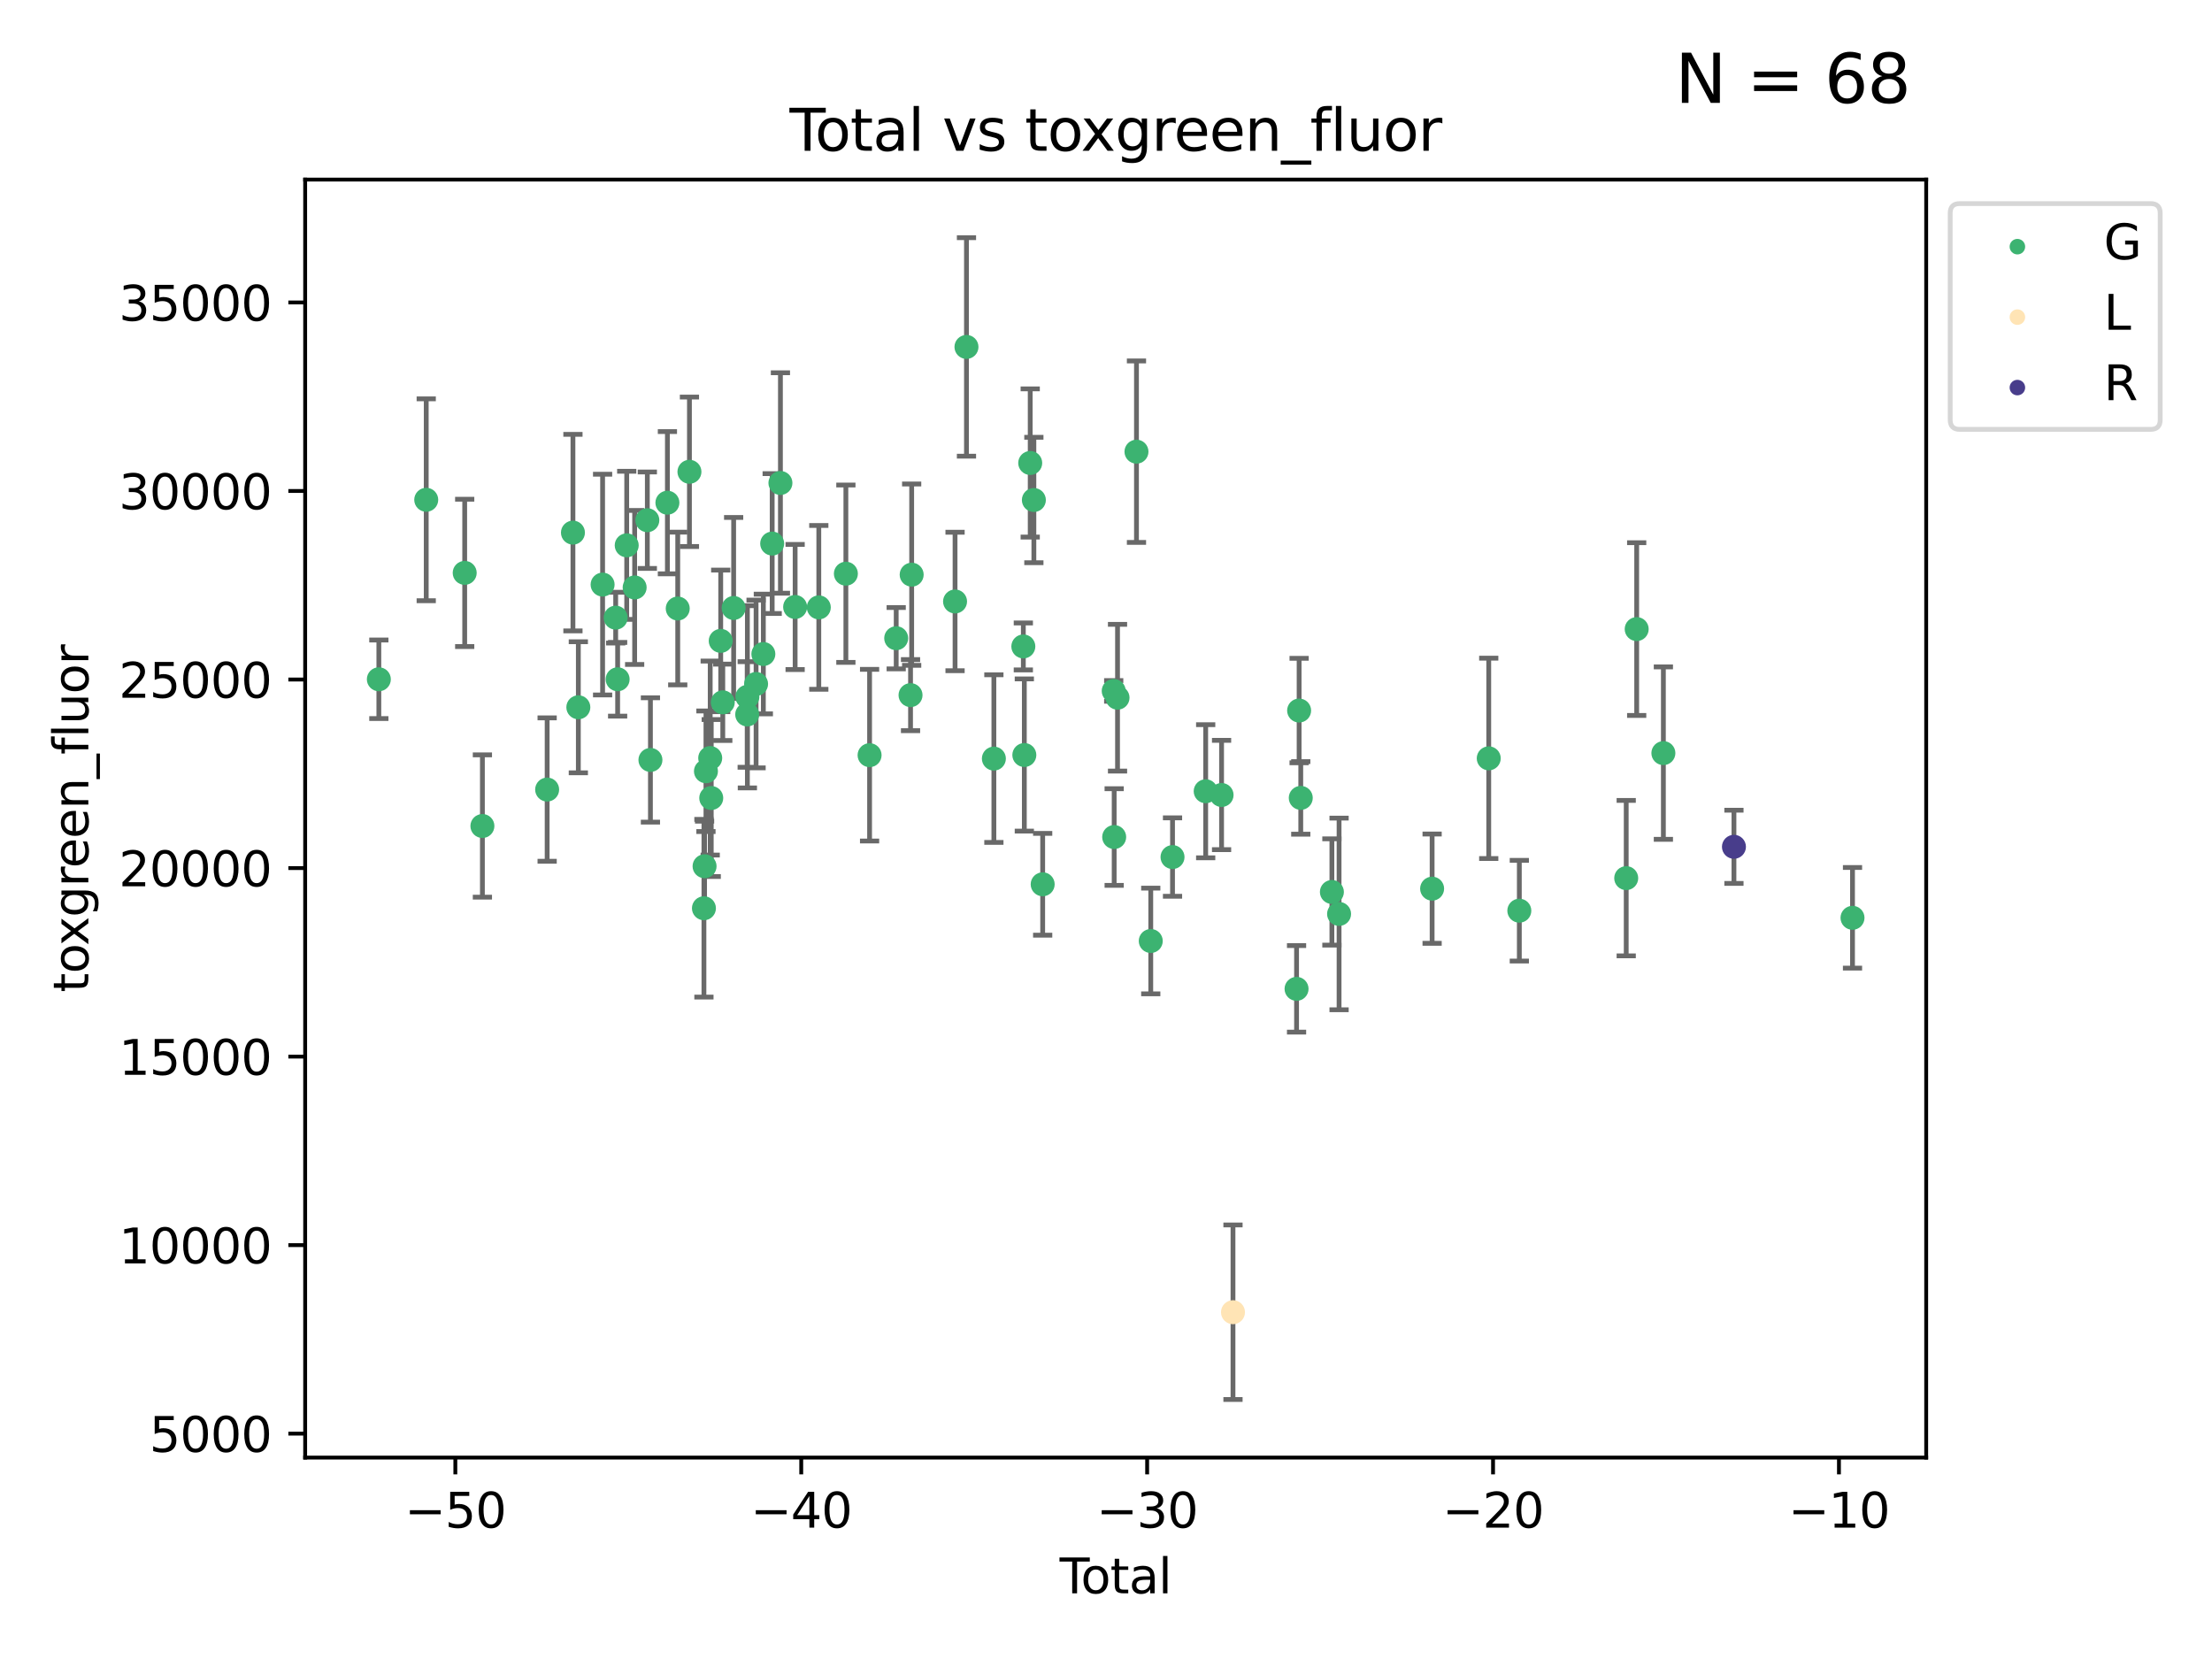 <?xml version="1.0" encoding="utf-8" standalone="no"?>
<!DOCTYPE svg PUBLIC "-//W3C//DTD SVG 1.1//EN"
  "http://www.w3.org/Graphics/SVG/1.1/DTD/svg11.dtd">
<svg xmlns:xlink="http://www.w3.org/1999/xlink" width="460.8pt" height="345.6pt" viewBox="0 0 460.8 345.6" xmlns="http://www.w3.org/2000/svg" version="1.1">
 <defs>
  <style type="text/css">*{stroke-linejoin: round; stroke-linecap: butt}</style>
 </defs>
 <g id="figure_1">
  <g id="patch_1">
   <path d="M 0 345.6 
L 460.8 345.6 
L 460.8 0 
L 0 0 
z
" style="fill: #ffffff"/>
  </g>
  <g id="axes_1">
   <g id="patch_2">
    <path d="M 63.571 303.64 
L 401.26 303.64 
L 401.26 37.411 
L 63.571 37.411 
z
" style="fill: #ffffff"/>
   </g>
   <g id="PathCollection_1">
    <defs>
     <path id="mf3b476f950" d="M 0 1.118 
C 0.297 1.118 0.581 1 0.791 0.791 
C 1 0.581 1.118 0.297 1.118 0 
C 1.118 -0.297 1 -0.581 0.791 -0.791 
C 0.581 -1 0.297 -1.118 0 -1.118 
C -0.297 -1.118 -0.581 -1 -0.791 -0.791 
C -1 -0.581 -1.118 -0.297 -1.118 0 
C -1.118 0.297 -1 0.581 -0.791 0.791 
C -0.581 1 -0.297 1.118 0 1.118 
z
" style="stroke: #3cb371"/>
    </defs>
    <g clip-path="url(#pa5a4680e79)">
     <use xlink:href="#mf3b476f950" x="78.921" y="141.506" style="fill: #3cb371; stroke: #3cb371"/>
     <use xlink:href="#mf3b476f950" x="88.792" y="104.114" style="fill: #3cb371; stroke: #3cb371"/>
     <use xlink:href="#mf3b476f950" x="96.805" y="119.341" style="fill: #3cb371; stroke: #3cb371"/>
     <use xlink:href="#mf3b476f950" x="100.493" y="172.072" style="fill: #3cb371; stroke: #3cb371"/>
     <use xlink:href="#mf3b476f950" x="113.98" y="164.48" style="fill: #3cb371; stroke: #3cb371"/>
     <use xlink:href="#mf3b476f950" x="119.354" y="110.956" style="fill: #3cb371; stroke: #3cb371"/>
     <use xlink:href="#mf3b476f950" x="120.479" y="147.34" style="fill: #3cb371; stroke: #3cb371"/>
     <use xlink:href="#mf3b476f950" x="125.533" y="121.78" style="fill: #3cb371; stroke: #3cb371"/>
     <use xlink:href="#mf3b476f950" x="128.258" y="128.669" style="fill: #3cb371; stroke: #3cb371"/>
     <use xlink:href="#mf3b476f950" x="128.664" y="141.506" style="fill: #3cb371; stroke: #3cb371"/>
     <use xlink:href="#mf3b476f950" x="130.556" y="113.602" style="fill: #3cb371; stroke: #3cb371"/>
     <use xlink:href="#mf3b476f950" x="132.209" y="122.379" style="fill: #3cb371; stroke: #3cb371"/>
     <use xlink:href="#mf3b476f950" x="134.852" y="108.369" style="fill: #3cb371; stroke: #3cb371"/>
     <use xlink:href="#mf3b476f950" x="135.497" y="158.31" style="fill: #3cb371; stroke: #3cb371"/>
     <use xlink:href="#mf3b476f950" x="139.033" y="104.723" style="fill: #3cb371; stroke: #3cb371"/>
     <use xlink:href="#mf3b476f950" x="141.185" y="126.766" style="fill: #3cb371; stroke: #3cb371"/>
     <use xlink:href="#mf3b476f950" x="143.623" y="98.281" style="fill: #3cb371; stroke: #3cb371"/>
     <use xlink:href="#mf3b476f950" x="146.642" y="189.203" style="fill: #3cb371; stroke: #3cb371"/>
     <use xlink:href="#mf3b476f950" x="146.775" y="180.454" style="fill: #3cb371; stroke: #3cb371"/>
     <use xlink:href="#mf3b476f950" x="147.063" y="160.666" style="fill: #3cb371; stroke: #3cb371"/>
     <use xlink:href="#mf3b476f950" x="147.95" y="157.916" style="fill: #3cb371; stroke: #3cb371"/>
     <use xlink:href="#mf3b476f950" x="148.165" y="166.242" style="fill: #3cb371; stroke: #3cb371"/>
     <use xlink:href="#mf3b476f950" x="150.139" y="133.507" style="fill: #3cb371; stroke: #3cb371"/>
     <use xlink:href="#mf3b476f950" x="150.568" y="146.306" style="fill: #3cb371; stroke: #3cb371"/>
     <use xlink:href="#mf3b476f950" x="152.831" y="126.652" style="fill: #3cb371; stroke: #3cb371"/>
     <use xlink:href="#mf3b476f950" x="155.655" y="148.837" style="fill: #3cb371; stroke: #3cb371"/>
     <use xlink:href="#mf3b476f950" x="155.694" y="145.154" style="fill: #3cb371; stroke: #3cb371"/>
     <use xlink:href="#mf3b476f950" x="157.504" y="142.483" style="fill: #3cb371; stroke: #3cb371"/>
     <use xlink:href="#mf3b476f950" x="159.019" y="136.244" style="fill: #3cb371; stroke: #3cb371"/>
     <use xlink:href="#mf3b476f950" x="160.859" y="113.236" style="fill: #3cb371; stroke: #3cb371"/>
     <use xlink:href="#mf3b476f950" x="162.577" y="100.613" style="fill: #3cb371; stroke: #3cb371"/>
     <use xlink:href="#mf3b476f950" x="165.641" y="126.445" style="fill: #3cb371; stroke: #3cb371"/>
     <use xlink:href="#mf3b476f950" x="170.572" y="126.53" style="fill: #3cb371; stroke: #3cb371"/>
     <use xlink:href="#mf3b476f950" x="176.212" y="119.511" style="fill: #3cb371; stroke: #3cb371"/>
     <use xlink:href="#mf3b476f950" x="181.15" y="157.314" style="fill: #3cb371; stroke: #3cb371"/>
     <use xlink:href="#mf3b476f950" x="186.695" y="132.95" style="fill: #3cb371; stroke: #3cb371"/>
     <use xlink:href="#mf3b476f950" x="189.682" y="144.806" style="fill: #3cb371; stroke: #3cb371"/>
     <use xlink:href="#mf3b476f950" x="189.917" y="119.715" style="fill: #3cb371; stroke: #3cb371"/>
     <use xlink:href="#mf3b476f950" x="198.955" y="125.297" style="fill: #3cb371; stroke: #3cb371"/>
     <use xlink:href="#mf3b476f950" x="201.333" y="72.272" style="fill: #3cb371; stroke: #3cb371"/>
     <use xlink:href="#mf3b476f950" x="207.043" y="158.031" style="fill: #3cb371; stroke: #3cb371"/>
     <use xlink:href="#mf3b476f950" x="213.179" y="134.665" style="fill: #3cb371; stroke: #3cb371"/>
     <use xlink:href="#mf3b476f950" x="213.387" y="157.284" style="fill: #3cb371; stroke: #3cb371"/>
     <use xlink:href="#mf3b476f950" x="214.613" y="96.447" style="fill: #3cb371; stroke: #3cb371"/>
     <use xlink:href="#mf3b476f950" x="215.374" y="104.162" style="fill: #3cb371; stroke: #3cb371"/>
     <use xlink:href="#mf3b476f950" x="217.208" y="184.214" style="fill: #3cb371; stroke: #3cb371"/>
     <use xlink:href="#mf3b476f950" x="232.007" y="143.935" style="fill: #3cb371; stroke: #3cb371"/>
     <use xlink:href="#mf3b476f950" x="232.104" y="174.37" style="fill: #3cb371; stroke: #3cb371"/>
     <use xlink:href="#mf3b476f950" x="232.802" y="145.345" style="fill: #3cb371; stroke: #3cb371"/>
     <use xlink:href="#mf3b476f950" x="236.748" y="94.091" style="fill: #3cb371; stroke: #3cb371"/>
     <use xlink:href="#mf3b476f950" x="239.724" y="196.026" style="fill: #3cb371; stroke: #3cb371"/>
     <use xlink:href="#mf3b476f950" x="244.258" y="178.543" style="fill: #3cb371; stroke: #3cb371"/>
     <use xlink:href="#mf3b476f950" x="251.167" y="164.832" style="fill: #3cb371; stroke: #3cb371"/>
     <use xlink:href="#mf3b476f950" x="254.476" y="165.612" style="fill: #3cb371; stroke: #3cb371"/>
     <use xlink:href="#mf3b476f950" x="270.096" y="205.997" style="fill: #3cb371; stroke: #3cb371"/>
     <use xlink:href="#mf3b476f950" x="270.63" y="148.019" style="fill: #3cb371; stroke: #3cb371"/>
     <use xlink:href="#mf3b476f950" x="270.973" y="166.216" style="fill: #3cb371; stroke: #3cb371"/>
     <use xlink:href="#mf3b476f950" x="277.458" y="185.815" style="fill: #3cb371; stroke: #3cb371"/>
     <use xlink:href="#mf3b476f950" x="278.954" y="190.388" style="fill: #3cb371; stroke: #3cb371"/>
     <use xlink:href="#mf3b476f950" x="298.336" y="185.124" style="fill: #3cb371; stroke: #3cb371"/>
     <use xlink:href="#mf3b476f950" x="310.132" y="157.976" style="fill: #3cb371; stroke: #3cb371"/>
     <use xlink:href="#mf3b476f950" x="316.503" y="189.714" style="fill: #3cb371; stroke: #3cb371"/>
     <use xlink:href="#mf3b476f950" x="338.77" y="182.932" style="fill: #3cb371; stroke: #3cb371"/>
     <use xlink:href="#mf3b476f950" x="340.952" y="131.05" style="fill: #3cb371; stroke: #3cb371"/>
     <use xlink:href="#mf3b476f950" x="346.513" y="156.887" style="fill: #3cb371; stroke: #3cb371"/>
     <use xlink:href="#mf3b476f950" x="385.911" y="191.197" style="fill: #3cb371; stroke: #3cb371"/>
    </g>
   </g>
   <g id="PathCollection_2">
    <defs>
     <path id="maec7dcc92e" d="M 0 1.118 
C 0.297 1.118 0.581 1 0.791 0.791 
C 1 0.581 1.118 0.297 1.118 0 
C 1.118 -0.297 1 -0.581 0.791 -0.791 
C 0.581 -1 0.297 -1.118 0 -1.118 
C -0.297 -1.118 -0.581 -1 -0.791 -0.791 
C -1 -0.581 -1.118 -0.297 -1.118 0 
C -1.118 0.297 -1 0.581 -0.791 0.791 
C -0.581 1 -0.297 1.118 0 1.118 
z
" style="stroke: #ffe4b5"/>
    </defs>
    <g clip-path="url(#pa5a4680e79)">
     <use xlink:href="#maec7dcc92e" x="256.854" y="273.357" style="fill: #ffe4b5; stroke: #ffe4b5"/>
    </g>
   </g>
   <g id="PathCollection_3">
    <defs>
     <path id="m0ff228298f" d="M 0 1.118 
C 0.297 1.118 0.581 1 0.791 0.791 
C 1 0.581 1.118 0.297 1.118 0 
C 1.118 -0.297 1 -0.581 0.791 -0.791 
C 0.581 -1 0.297 -1.118 0 -1.118 
C -0.297 -1.118 -0.581 -1 -0.791 -0.791 
C -1 -0.581 -1.118 -0.297 -1.118 0 
C -1.118 0.297 -1 0.581 -0.791 0.791 
C -0.581 1 -0.297 1.118 0 1.118 
z
" style="stroke: #483d8b"/>
    </defs>
    <g clip-path="url(#pa5a4680e79)">
     <use xlink:href="#m0ff228298f" x="361.212" y="176.404" style="fill: #483d8b; stroke: #483d8b"/>
    </g>
   </g>
   <g id="matplotlib.axis_1">
    <g id="xtick_1">
     <g id="line2d_1">
      <defs>
       <path id="m368837cb6e" d="M 0 0 
L 0 3.5 
" style="stroke: #000000; stroke-width: 0.8"/>
      </defs>
      <g>
       <use xlink:href="#m368837cb6e" x="94.856" y="303.64" style="stroke: #000000; stroke-width: 0.8"/>
      </g>
     </g>
     <g id="text_1">
      <!-- −50 -->
      <g transform="translate(84.304 318.238)scale(0.1 -0.1)">
       <defs>
        <path id="DejaVuSans-2212" d="M 678 2272 
L 4684 2272 
L 4684 1741 
L 678 1741 
L 678 2272 
z
" transform="scale(0.016)"/>
        <path id="DejaVuSans-35" d="M 691 4666 
L 3169 4666 
L 3169 4134 
L 1269 4134 
L 1269 2991 
Q 1406 3038 1543 3061 
Q 1681 3084 1819 3084 
Q 2600 3084 3056 2656 
Q 3513 2228 3513 1497 
Q 3513 744 3044 326 
Q 2575 -91 1722 -91 
Q 1428 -91 1123 -41 
Q 819 9 494 109 
L 494 744 
Q 775 591 1075 516 
Q 1375 441 1709 441 
Q 2250 441 2565 725 
Q 2881 1009 2881 1497 
Q 2881 1984 2565 2268 
Q 2250 2553 1709 2553 
Q 1456 2553 1204 2497 
Q 953 2441 691 2322 
L 691 4666 
z
" transform="scale(0.016)"/>
        <path id="DejaVuSans-30" d="M 2034 4250 
Q 1547 4250 1301 3770 
Q 1056 3291 1056 2328 
Q 1056 1369 1301 889 
Q 1547 409 2034 409 
Q 2525 409 2770 889 
Q 3016 1369 3016 2328 
Q 3016 3291 2770 3770 
Q 2525 4250 2034 4250 
z
M 2034 4750 
Q 2819 4750 3233 4129 
Q 3647 3509 3647 2328 
Q 3647 1150 3233 529 
Q 2819 -91 2034 -91 
Q 1250 -91 836 529 
Q 422 1150 422 2328 
Q 422 3509 836 4129 
Q 1250 4750 2034 4750 
z
" transform="scale(0.016)"/>
       </defs>
       <use xlink:href="#DejaVuSans-2212"/>
       <use xlink:href="#DejaVuSans-35" x="83.789"/>
       <use xlink:href="#DejaVuSans-30" x="147.412"/>
      </g>
     </g>
    </g>
    <g id="xtick_2">
     <g id="line2d_2">
      <g>
       <use xlink:href="#m368837cb6e" x="166.914" y="303.64" style="stroke: #000000; stroke-width: 0.8"/>
      </g>
     </g>
     <g id="text_2">
      <!-- −40 -->
      <g transform="translate(156.361 318.238)scale(0.1 -0.1)">
       <defs>
        <path id="DejaVuSans-34" d="M 2419 4116 
L 825 1625 
L 2419 1625 
L 2419 4116 
z
M 2253 4666 
L 3047 4666 
L 3047 1625 
L 3713 1625 
L 3713 1100 
L 3047 1100 
L 3047 0 
L 2419 0 
L 2419 1100 
L 313 1100 
L 313 1709 
L 2253 4666 
z
" transform="scale(0.016)"/>
       </defs>
       <use xlink:href="#DejaVuSans-2212"/>
       <use xlink:href="#DejaVuSans-34" x="83.789"/>
       <use xlink:href="#DejaVuSans-30" x="147.412"/>
      </g>
     </g>
    </g>
    <g id="xtick_3">
     <g id="line2d_3">
      <g>
       <use xlink:href="#m368837cb6e" x="238.971" y="303.64" style="stroke: #000000; stroke-width: 0.8"/>
      </g>
     </g>
     <g id="text_3">
      <!-- −30 -->
      <g transform="translate(228.419 318.238)scale(0.1 -0.1)">
       <defs>
        <path id="DejaVuSans-33" d="M 2597 2516 
Q 3050 2419 3304 2112 
Q 3559 1806 3559 1356 
Q 3559 666 3084 287 
Q 2609 -91 1734 -91 
Q 1441 -91 1130 -33 
Q 819 25 488 141 
L 488 750 
Q 750 597 1062 519 
Q 1375 441 1716 441 
Q 2309 441 2620 675 
Q 2931 909 2931 1356 
Q 2931 1769 2642 2001 
Q 2353 2234 1838 2234 
L 1294 2234 
L 1294 2753 
L 1863 2753 
Q 2328 2753 2575 2939 
Q 2822 3125 2822 3475 
Q 2822 3834 2567 4026 
Q 2313 4219 1838 4219 
Q 1578 4219 1281 4162 
Q 984 4106 628 3988 
L 628 4550 
Q 988 4650 1302 4700 
Q 1616 4750 1894 4750 
Q 2613 4750 3031 4423 
Q 3450 4097 3450 3541 
Q 3450 3153 3228 2886 
Q 3006 2619 2597 2516 
z
" transform="scale(0.016)"/>
       </defs>
       <use xlink:href="#DejaVuSans-2212"/>
       <use xlink:href="#DejaVuSans-33" x="83.789"/>
       <use xlink:href="#DejaVuSans-30" x="147.412"/>
      </g>
     </g>
    </g>
    <g id="xtick_4">
     <g id="line2d_4">
      <g>
       <use xlink:href="#m368837cb6e" x="311.029" y="303.64" style="stroke: #000000; stroke-width: 0.8"/>
      </g>
     </g>
     <g id="text_4">
      <!-- −20 -->
      <g transform="translate(300.476 318.238)scale(0.1 -0.1)">
       <defs>
        <path id="DejaVuSans-32" d="M 1228 531 
L 3431 531 
L 3431 0 
L 469 0 
L 469 531 
Q 828 903 1448 1529 
Q 2069 2156 2228 2338 
Q 2531 2678 2651 2914 
Q 2772 3150 2772 3378 
Q 2772 3750 2511 3984 
Q 2250 4219 1831 4219 
Q 1534 4219 1204 4116 
Q 875 4013 500 3803 
L 500 4441 
Q 881 4594 1212 4672 
Q 1544 4750 1819 4750 
Q 2544 4750 2975 4387 
Q 3406 4025 3406 3419 
Q 3406 3131 3298 2873 
Q 3191 2616 2906 2266 
Q 2828 2175 2409 1742 
Q 1991 1309 1228 531 
z
" transform="scale(0.016)"/>
       </defs>
       <use xlink:href="#DejaVuSans-2212"/>
       <use xlink:href="#DejaVuSans-32" x="83.789"/>
       <use xlink:href="#DejaVuSans-30" x="147.412"/>
      </g>
     </g>
    </g>
    <g id="xtick_5">
     <g id="line2d_5">
      <g>
       <use xlink:href="#m368837cb6e" x="383.086" y="303.64" style="stroke: #000000; stroke-width: 0.8"/>
      </g>
     </g>
     <g id="text_5">
      <!-- −10 -->
      <g transform="translate(372.534 318.238)scale(0.1 -0.1)">
       <defs>
        <path id="DejaVuSans-31" d="M 794 531 
L 1825 531 
L 1825 4091 
L 703 3866 
L 703 4441 
L 1819 4666 
L 2450 4666 
L 2450 531 
L 3481 531 
L 3481 0 
L 794 0 
L 794 531 
z
" transform="scale(0.016)"/>
       </defs>
       <use xlink:href="#DejaVuSans-2212"/>
       <use xlink:href="#DejaVuSans-31" x="83.789"/>
       <use xlink:href="#DejaVuSans-30" x="147.412"/>
      </g>
     </g>
    </g>
    <g id="text_6">
     <!-- Total -->
     <g transform="translate(220.739 331.917)scale(0.1 -0.1)">
      <defs>
       <path id="DejaVuSans-54" d="M -19 4666 
L 3928 4666 
L 3928 4134 
L 2272 4134 
L 2272 0 
L 1638 0 
L 1638 4134 
L -19 4134 
L -19 4666 
z
" transform="scale(0.016)"/>
       <path id="DejaVuSans-6f" d="M 1959 3097 
Q 1497 3097 1228 2736 
Q 959 2375 959 1747 
Q 959 1119 1226 758 
Q 1494 397 1959 397 
Q 2419 397 2687 759 
Q 2956 1122 2956 1747 
Q 2956 2369 2687 2733 
Q 2419 3097 1959 3097 
z
M 1959 3584 
Q 2709 3584 3137 3096 
Q 3566 2609 3566 1747 
Q 3566 888 3137 398 
Q 2709 -91 1959 -91 
Q 1206 -91 779 398 
Q 353 888 353 1747 
Q 353 2609 779 3096 
Q 1206 3584 1959 3584 
z
" transform="scale(0.016)"/>
       <path id="DejaVuSans-74" d="M 1172 4494 
L 1172 3500 
L 2356 3500 
L 2356 3053 
L 1172 3053 
L 1172 1153 
Q 1172 725 1289 603 
Q 1406 481 1766 481 
L 2356 481 
L 2356 0 
L 1766 0 
Q 1100 0 847 248 
Q 594 497 594 1153 
L 594 3053 
L 172 3053 
L 172 3500 
L 594 3500 
L 594 4494 
L 1172 4494 
z
" transform="scale(0.016)"/>
       <path id="DejaVuSans-61" d="M 2194 1759 
Q 1497 1759 1228 1600 
Q 959 1441 959 1056 
Q 959 750 1161 570 
Q 1363 391 1709 391 
Q 2188 391 2477 730 
Q 2766 1069 2766 1631 
L 2766 1759 
L 2194 1759 
z
M 3341 1997 
L 3341 0 
L 2766 0 
L 2766 531 
Q 2569 213 2275 61 
Q 1981 -91 1556 -91 
Q 1019 -91 701 211 
Q 384 513 384 1019 
Q 384 1609 779 1909 
Q 1175 2209 1959 2209 
L 2766 2209 
L 2766 2266 
Q 2766 2663 2505 2880 
Q 2244 3097 1772 3097 
Q 1472 3097 1187 3025 
Q 903 2953 641 2809 
L 641 3341 
Q 956 3463 1253 3523 
Q 1550 3584 1831 3584 
Q 2591 3584 2966 3190 
Q 3341 2797 3341 1997 
z
" transform="scale(0.016)"/>
       <path id="DejaVuSans-6c" d="M 603 4863 
L 1178 4863 
L 1178 0 
L 603 0 
L 603 4863 
z
" transform="scale(0.016)"/>
      </defs>
      <use xlink:href="#DejaVuSans-54"/>
      <use xlink:href="#DejaVuSans-6f" x="44.084"/>
      <use xlink:href="#DejaVuSans-74" x="105.266"/>
      <use xlink:href="#DejaVuSans-61" x="144.475"/>
      <use xlink:href="#DejaVuSans-6c" x="205.754"/>
     </g>
    </g>
   </g>
   <g id="matplotlib.axis_2">
    <g id="ytick_1">
     <g id="line2d_6">
      <defs>
       <path id="m0030ec188c" d="M 0 0 
L -3.5 0 
" style="stroke: #000000; stroke-width: 0.8"/>
      </defs>
      <g>
       <use xlink:href="#m0030ec188c" x="63.571" y="298.655" style="stroke: #000000; stroke-width: 0.8"/>
      </g>
     </g>
     <g id="text_7">
      <!-- 5000 -->
      <g transform="translate(31.121 302.454)scale(0.1 -0.1)">
       <use xlink:href="#DejaVuSans-35"/>
       <use xlink:href="#DejaVuSans-30" x="63.623"/>
       <use xlink:href="#DejaVuSans-30" x="127.246"/>
       <use xlink:href="#DejaVuSans-30" x="190.869"/>
      </g>
     </g>
    </g>
    <g id="ytick_2">
     <g id="line2d_7">
      <g>
       <use xlink:href="#m0030ec188c" x="63.571" y="259.381" style="stroke: #000000; stroke-width: 0.8"/>
      </g>
     </g>
     <g id="text_8">
      <!-- 10000 -->
      <g transform="translate(24.759 263.18)scale(0.1 -0.1)">
       <use xlink:href="#DejaVuSans-31"/>
       <use xlink:href="#DejaVuSans-30" x="63.623"/>
       <use xlink:href="#DejaVuSans-30" x="127.246"/>
       <use xlink:href="#DejaVuSans-30" x="190.869"/>
       <use xlink:href="#DejaVuSans-30" x="254.492"/>
      </g>
     </g>
    </g>
    <g id="ytick_3">
     <g id="line2d_8">
      <g>
       <use xlink:href="#m0030ec188c" x="63.571" y="220.106" style="stroke: #000000; stroke-width: 0.8"/>
      </g>
     </g>
     <g id="text_9">
      <!-- 15000 -->
      <g transform="translate(24.759 223.905)scale(0.1 -0.1)">
       <use xlink:href="#DejaVuSans-31"/>
       <use xlink:href="#DejaVuSans-35" x="63.623"/>
       <use xlink:href="#DejaVuSans-30" x="127.246"/>
       <use xlink:href="#DejaVuSans-30" x="190.869"/>
       <use xlink:href="#DejaVuSans-30" x="254.492"/>
      </g>
     </g>
    </g>
    <g id="ytick_4">
     <g id="line2d_9">
      <g>
       <use xlink:href="#m0030ec188c" x="63.571" y="180.832" style="stroke: #000000; stroke-width: 0.8"/>
      </g>
     </g>
     <g id="text_10">
      <!-- 20000 -->
      <g transform="translate(24.759 184.631)scale(0.1 -0.1)">
       <use xlink:href="#DejaVuSans-32"/>
       <use xlink:href="#DejaVuSans-30" x="63.623"/>
       <use xlink:href="#DejaVuSans-30" x="127.246"/>
       <use xlink:href="#DejaVuSans-30" x="190.869"/>
       <use xlink:href="#DejaVuSans-30" x="254.492"/>
      </g>
     </g>
    </g>
    <g id="ytick_5">
     <g id="line2d_10">
      <g>
       <use xlink:href="#m0030ec188c" x="63.571" y="141.557" style="stroke: #000000; stroke-width: 0.8"/>
      </g>
     </g>
     <g id="text_11">
      <!-- 25000 -->
      <g transform="translate(24.759 145.357)scale(0.1 -0.1)">
       <use xlink:href="#DejaVuSans-32"/>
       <use xlink:href="#DejaVuSans-35" x="63.623"/>
       <use xlink:href="#DejaVuSans-30" x="127.246"/>
       <use xlink:href="#DejaVuSans-30" x="190.869"/>
       <use xlink:href="#DejaVuSans-30" x="254.492"/>
      </g>
     </g>
    </g>
    <g id="ytick_6">
     <g id="line2d_11">
      <g>
       <use xlink:href="#m0030ec188c" x="63.571" y="102.283" style="stroke: #000000; stroke-width: 0.8"/>
      </g>
     </g>
     <g id="text_12">
      <!-- 30000 -->
      <g transform="translate(24.759 106.082)scale(0.1 -0.1)">
       <use xlink:href="#DejaVuSans-33"/>
       <use xlink:href="#DejaVuSans-30" x="63.623"/>
       <use xlink:href="#DejaVuSans-30" x="127.246"/>
       <use xlink:href="#DejaVuSans-30" x="190.869"/>
       <use xlink:href="#DejaVuSans-30" x="254.492"/>
      </g>
     </g>
    </g>
    <g id="ytick_7">
     <g id="line2d_12">
      <g>
       <use xlink:href="#m0030ec188c" x="63.571" y="63.008" style="stroke: #000000; stroke-width: 0.8"/>
      </g>
     </g>
     <g id="text_13">
      <!-- 35000 -->
      <g transform="translate(24.759 66.808)scale(0.1 -0.1)">
       <use xlink:href="#DejaVuSans-33"/>
       <use xlink:href="#DejaVuSans-35" x="63.623"/>
       <use xlink:href="#DejaVuSans-30" x="127.246"/>
       <use xlink:href="#DejaVuSans-30" x="190.869"/>
       <use xlink:href="#DejaVuSans-30" x="254.492"/>
      </g>
     </g>
    </g>
    <g id="text_14">
     <!-- toxgreen_fluor -->
     <g transform="translate(18.401 206.72)rotate(-90)scale(0.1 -0.1)">
      <defs>
       <path id="DejaVuSans-78" d="M 3513 3500 
L 2247 1797 
L 3578 0 
L 2900 0 
L 1881 1375 
L 863 0 
L 184 0 
L 1544 1831 
L 300 3500 
L 978 3500 
L 1906 2253 
L 2834 3500 
L 3513 3500 
z
" transform="scale(0.016)"/>
       <path id="DejaVuSans-67" d="M 2906 1791 
Q 2906 2416 2648 2759 
Q 2391 3103 1925 3103 
Q 1463 3103 1205 2759 
Q 947 2416 947 1791 
Q 947 1169 1205 825 
Q 1463 481 1925 481 
Q 2391 481 2648 825 
Q 2906 1169 2906 1791 
z
M 3481 434 
Q 3481 -459 3084 -895 
Q 2688 -1331 1869 -1331 
Q 1566 -1331 1297 -1286 
Q 1028 -1241 775 -1147 
L 775 -588 
Q 1028 -725 1275 -790 
Q 1522 -856 1778 -856 
Q 2344 -856 2625 -561 
Q 2906 -266 2906 331 
L 2906 616 
Q 2728 306 2450 153 
Q 2172 0 1784 0 
Q 1141 0 747 490 
Q 353 981 353 1791 
Q 353 2603 747 3093 
Q 1141 3584 1784 3584 
Q 2172 3584 2450 3431 
Q 2728 3278 2906 2969 
L 2906 3500 
L 3481 3500 
L 3481 434 
z
" transform="scale(0.016)"/>
       <path id="DejaVuSans-72" d="M 2631 2963 
Q 2534 3019 2420 3045 
Q 2306 3072 2169 3072 
Q 1681 3072 1420 2755 
Q 1159 2438 1159 1844 
L 1159 0 
L 581 0 
L 581 3500 
L 1159 3500 
L 1159 2956 
Q 1341 3275 1631 3429 
Q 1922 3584 2338 3584 
Q 2397 3584 2469 3576 
Q 2541 3569 2628 3553 
L 2631 2963 
z
" transform="scale(0.016)"/>
       <path id="DejaVuSans-65" d="M 3597 1894 
L 3597 1613 
L 953 1613 
Q 991 1019 1311 708 
Q 1631 397 2203 397 
Q 2534 397 2845 478 
Q 3156 559 3463 722 
L 3463 178 
Q 3153 47 2828 -22 
Q 2503 -91 2169 -91 
Q 1331 -91 842 396 
Q 353 884 353 1716 
Q 353 2575 817 3079 
Q 1281 3584 2069 3584 
Q 2775 3584 3186 3129 
Q 3597 2675 3597 1894 
z
M 3022 2063 
Q 3016 2534 2758 2815 
Q 2500 3097 2075 3097 
Q 1594 3097 1305 2825 
Q 1016 2553 972 2059 
L 3022 2063 
z
" transform="scale(0.016)"/>
       <path id="DejaVuSans-6e" d="M 3513 2113 
L 3513 0 
L 2938 0 
L 2938 2094 
Q 2938 2591 2744 2837 
Q 2550 3084 2163 3084 
Q 1697 3084 1428 2787 
Q 1159 2491 1159 1978 
L 1159 0 
L 581 0 
L 581 3500 
L 1159 3500 
L 1159 2956 
Q 1366 3272 1645 3428 
Q 1925 3584 2291 3584 
Q 2894 3584 3203 3211 
Q 3513 2838 3513 2113 
z
" transform="scale(0.016)"/>
       <path id="DejaVuSans-5f" d="M 3263 -1063 
L 3263 -1509 
L -63 -1509 
L -63 -1063 
L 3263 -1063 
z
" transform="scale(0.016)"/>
       <path id="DejaVuSans-66" d="M 2375 4863 
L 2375 4384 
L 1825 4384 
Q 1516 4384 1395 4259 
Q 1275 4134 1275 3809 
L 1275 3500 
L 2222 3500 
L 2222 3053 
L 1275 3053 
L 1275 0 
L 697 0 
L 697 3053 
L 147 3053 
L 147 3500 
L 697 3500 
L 697 3744 
Q 697 4328 969 4595 
Q 1241 4863 1831 4863 
L 2375 4863 
z
" transform="scale(0.016)"/>
       <path id="DejaVuSans-75" d="M 544 1381 
L 544 3500 
L 1119 3500 
L 1119 1403 
Q 1119 906 1312 657 
Q 1506 409 1894 409 
Q 2359 409 2629 706 
Q 2900 1003 2900 1516 
L 2900 3500 
L 3475 3500 
L 3475 0 
L 2900 0 
L 2900 538 
Q 2691 219 2414 64 
Q 2138 -91 1772 -91 
Q 1169 -91 856 284 
Q 544 659 544 1381 
z
M 1991 3584 
L 1991 3584 
z
" transform="scale(0.016)"/>
      </defs>
      <use xlink:href="#DejaVuSans-74"/>
      <use xlink:href="#DejaVuSans-6f" x="39.209"/>
      <use xlink:href="#DejaVuSans-78" x="97.266"/>
      <use xlink:href="#DejaVuSans-67" x="156.445"/>
      <use xlink:href="#DejaVuSans-72" x="219.922"/>
      <use xlink:href="#DejaVuSans-65" x="258.785"/>
      <use xlink:href="#DejaVuSans-65" x="320.309"/>
      <use xlink:href="#DejaVuSans-6e" x="381.832"/>
      <use xlink:href="#DejaVuSans-5f" x="445.211"/>
      <use xlink:href="#DejaVuSans-66" x="495.211"/>
      <use xlink:href="#DejaVuSans-6c" x="530.416"/>
      <use xlink:href="#DejaVuSans-75" x="558.199"/>
      <use xlink:href="#DejaVuSans-6f" x="621.578"/>
      <use xlink:href="#DejaVuSans-72" x="682.76"/>
     </g>
    </g>
   </g>
   <g id="LineCollection_1">
    <path d="M 78.921 149.687 
L 78.921 133.326 
" clip-path="url(#pa5a4680e79)" style="fill: none; stroke: #696969"/>
    <path d="M 88.792 125.142 
L 88.792 83.086 
" clip-path="url(#pa5a4680e79)" style="fill: none; stroke: #696969"/>
    <path d="M 96.805 134.687 
L 96.805 103.995 
" clip-path="url(#pa5a4680e79)" style="fill: none; stroke: #696969"/>
    <path d="M 100.493 186.893 
L 100.493 157.251 
" clip-path="url(#pa5a4680e79)" style="fill: none; stroke: #696969"/>
    <path d="M 113.98 179.418 
L 113.98 149.543 
" clip-path="url(#pa5a4680e79)" style="fill: none; stroke: #696969"/>
    <path d="M 119.354 131.424 
L 119.354 90.487 
" clip-path="url(#pa5a4680e79)" style="fill: none; stroke: #696969"/>
    <path d="M 120.479 160.992 
L 120.479 133.689 
" clip-path="url(#pa5a4680e79)" style="fill: none; stroke: #696969"/>
    <path d="M 125.533 144.771 
L 125.533 98.789 
" clip-path="url(#pa5a4680e79)" style="fill: none; stroke: #696969"/>
    <path d="M 128.258 133.958 
L 128.258 123.38 
" clip-path="url(#pa5a4680e79)" style="fill: none; stroke: #696969"/>
    <path d="M 128.664 149.182 
L 128.664 133.83 
" clip-path="url(#pa5a4680e79)" style="fill: none; stroke: #696969"/>
    <path d="M 130.556 129.028 
L 130.556 98.175 
" clip-path="url(#pa5a4680e79)" style="fill: none; stroke: #696969"/>
    <path d="M 132.209 138.422 
L 132.209 106.335 
" clip-path="url(#pa5a4680e79)" style="fill: none; stroke: #696969"/>
    <path d="M 134.852 118.414 
L 134.852 98.324 
" clip-path="url(#pa5a4680e79)" style="fill: none; stroke: #696969"/>
    <path d="M 135.497 171.262 
L 135.497 145.359 
" clip-path="url(#pa5a4680e79)" style="fill: none; stroke: #696969"/>
    <path d="M 139.033 119.537 
L 139.033 89.908 
" clip-path="url(#pa5a4680e79)" style="fill: none; stroke: #696969"/>
    <path d="M 141.185 142.674 
L 141.185 110.858 
" clip-path="url(#pa5a4680e79)" style="fill: none; stroke: #696969"/>
    <path d="M 143.623 113.847 
L 143.623 82.715 
" clip-path="url(#pa5a4680e79)" style="fill: none; stroke: #696969"/>
    <path d="M 146.642 207.712 
L 146.642 170.694 
" clip-path="url(#pa5a4680e79)" style="fill: none; stroke: #696969"/>
    <path d="M 146.775 189.839 
L 146.775 171.069 
" clip-path="url(#pa5a4680e79)" style="fill: none; stroke: #696969"/>
    <path d="M 147.063 173.225 
L 147.063 148.108 
" clip-path="url(#pa5a4680e79)" style="fill: none; stroke: #696969"/>
    <path d="M 147.95 178.12 
L 147.95 137.713 
" clip-path="url(#pa5a4680e79)" style="fill: none; stroke: #696969"/>
    <path d="M 148.165 182.592 
L 148.165 149.892 
" clip-path="url(#pa5a4680e79)" style="fill: none; stroke: #696969"/>
    <path d="M 150.139 148.258 
L 150.139 118.756 
" clip-path="url(#pa5a4680e79)" style="fill: none; stroke: #696969"/>
    <path d="M 150.568 154.261 
L 150.568 138.352 
" clip-path="url(#pa5a4680e79)" style="fill: none; stroke: #696969"/>
    <path d="M 152.831 145.508 
L 152.831 107.797 
" clip-path="url(#pa5a4680e79)" style="fill: none; stroke: #696969"/>
    <path d="M 155.655 159.838 
L 155.655 137.837 
" clip-path="url(#pa5a4680e79)" style="fill: none; stroke: #696969"/>
    <path d="M 155.694 164.134 
L 155.694 126.174 
" clip-path="url(#pa5a4680e79)" style="fill: none; stroke: #696969"/>
    <path d="M 157.504 159.955 
L 157.504 125.012 
" clip-path="url(#pa5a4680e79)" style="fill: none; stroke: #696969"/>
    <path d="M 159.019 148.709 
L 159.019 123.778 
" clip-path="url(#pa5a4680e79)" style="fill: none; stroke: #696969"/>
    <path d="M 160.859 127.804 
L 160.859 98.669 
" clip-path="url(#pa5a4680e79)" style="fill: none; stroke: #696969"/>
    <path d="M 162.577 123.572 
L 162.577 77.654 
" clip-path="url(#pa5a4680e79)" style="fill: none; stroke: #696969"/>
    <path d="M 165.641 139.48 
L 165.641 113.41 
" clip-path="url(#pa5a4680e79)" style="fill: none; stroke: #696969"/>
    <path d="M 170.572 143.59 
L 170.572 109.469 
" clip-path="url(#pa5a4680e79)" style="fill: none; stroke: #696969"/>
    <path d="M 176.212 137.985 
L 176.212 101.038 
" clip-path="url(#pa5a4680e79)" style="fill: none; stroke: #696969"/>
    <path d="M 181.15 175.194 
L 181.15 139.435 
" clip-path="url(#pa5a4680e79)" style="fill: none; stroke: #696969"/>
    <path d="M 186.695 139.338 
L 186.695 126.562 
" clip-path="url(#pa5a4680e79)" style="fill: none; stroke: #696969"/>
    <path d="M 189.682 152.21 
L 189.682 137.403 
" clip-path="url(#pa5a4680e79)" style="fill: none; stroke: #696969"/>
    <path d="M 189.917 138.606 
L 189.917 100.824 
" clip-path="url(#pa5a4680e79)" style="fill: none; stroke: #696969"/>
    <path d="M 198.955 139.718 
L 198.955 110.875 
" clip-path="url(#pa5a4680e79)" style="fill: none; stroke: #696969"/>
    <path d="M 201.333 95.031 
L 201.333 49.513 
" clip-path="url(#pa5a4680e79)" style="fill: none; stroke: #696969"/>
    <path d="M 207.043 175.493 
L 207.043 140.568 
" clip-path="url(#pa5a4680e79)" style="fill: none; stroke: #696969"/>
    <path d="M 213.179 139.556 
L 213.179 129.774 
" clip-path="url(#pa5a4680e79)" style="fill: none; stroke: #696969"/>
    <path d="M 213.387 173.135 
L 213.387 141.432 
" clip-path="url(#pa5a4680e79)" style="fill: none; stroke: #696969"/>
    <path d="M 214.613 111.884 
L 214.613 81.01 
" clip-path="url(#pa5a4680e79)" style="fill: none; stroke: #696969"/>
    <path d="M 215.374 117.225 
L 215.374 91.099 
" clip-path="url(#pa5a4680e79)" style="fill: none; stroke: #696969"/>
    <path d="M 217.208 194.814 
L 217.208 173.615 
" clip-path="url(#pa5a4680e79)" style="fill: none; stroke: #696969"/>
    <path d="M 232.007 146.089 
L 232.007 141.78 
" clip-path="url(#pa5a4680e79)" style="fill: none; stroke: #696969"/>
    <path d="M 232.104 184.439 
L 232.104 164.302 
" clip-path="url(#pa5a4680e79)" style="fill: none; stroke: #696969"/>
    <path d="M 232.802 160.627 
L 232.802 130.064 
" clip-path="url(#pa5a4680e79)" style="fill: none; stroke: #696969"/>
    <path d="M 236.748 112.99 
L 236.748 75.191 
" clip-path="url(#pa5a4680e79)" style="fill: none; stroke: #696969"/>
    <path d="M 239.724 207.034 
L 239.724 185.018 
" clip-path="url(#pa5a4680e79)" style="fill: none; stroke: #696969"/>
    <path d="M 244.258 186.712 
L 244.258 170.375 
" clip-path="url(#pa5a4680e79)" style="fill: none; stroke: #696969"/>
    <path d="M 251.167 178.697 
L 251.167 150.967 
" clip-path="url(#pa5a4680e79)" style="fill: none; stroke: #696969"/>
    <path d="M 254.476 176.997 
L 254.476 154.227 
" clip-path="url(#pa5a4680e79)" style="fill: none; stroke: #696969"/>
    <path d="M 270.096 215.008 
L 270.096 196.985 
" clip-path="url(#pa5a4680e79)" style="fill: none; stroke: #696969"/>
    <path d="M 270.63 158.9 
L 270.63 137.139 
" clip-path="url(#pa5a4680e79)" style="fill: none; stroke: #696969"/>
    <path d="M 270.973 173.776 
L 270.973 158.655 
" clip-path="url(#pa5a4680e79)" style="fill: none; stroke: #696969"/>
    <path d="M 277.458 196.887 
L 277.458 174.744 
" clip-path="url(#pa5a4680e79)" style="fill: none; stroke: #696969"/>
    <path d="M 278.954 210.348 
L 278.954 170.429 
" clip-path="url(#pa5a4680e79)" style="fill: none; stroke: #696969"/>
    <path d="M 298.336 196.509 
L 298.336 173.738 
" clip-path="url(#pa5a4680e79)" style="fill: none; stroke: #696969"/>
    <path d="M 310.132 178.842 
L 310.132 137.109 
" clip-path="url(#pa5a4680e79)" style="fill: none; stroke: #696969"/>
    <path d="M 316.503 200.199 
L 316.503 179.229 
" clip-path="url(#pa5a4680e79)" style="fill: none; stroke: #696969"/>
    <path d="M 338.77 199.125 
L 338.77 166.74 
" clip-path="url(#pa5a4680e79)" style="fill: none; stroke: #696969"/>
    <path d="M 340.952 149.041 
L 340.952 113.058 
" clip-path="url(#pa5a4680e79)" style="fill: none; stroke: #696969"/>
    <path d="M 346.513 174.847 
L 346.513 138.927 
" clip-path="url(#pa5a4680e79)" style="fill: none; stroke: #696969"/>
    <path d="M 385.911 201.68 
L 385.911 180.715 
" clip-path="url(#pa5a4680e79)" style="fill: none; stroke: #696969"/>
   </g>
   <g id="line2d_13">
    <defs>
     <path id="m671d75be86" d="M 2 0 
L -2 -0 
" style="stroke: #696969"/>
    </defs>
    <g clip-path="url(#pa5a4680e79)">
     <use xlink:href="#m671d75be86" x="78.921" y="149.687" style="fill: #696969; stroke: #696969"/>
     <use xlink:href="#m671d75be86" x="88.792" y="125.142" style="fill: #696969; stroke: #696969"/>
     <use xlink:href="#m671d75be86" x="96.805" y="134.687" style="fill: #696969; stroke: #696969"/>
     <use xlink:href="#m671d75be86" x="100.493" y="186.893" style="fill: #696969; stroke: #696969"/>
     <use xlink:href="#m671d75be86" x="113.98" y="179.418" style="fill: #696969; stroke: #696969"/>
     <use xlink:href="#m671d75be86" x="119.354" y="131.424" style="fill: #696969; stroke: #696969"/>
     <use xlink:href="#m671d75be86" x="120.479" y="160.992" style="fill: #696969; stroke: #696969"/>
     <use xlink:href="#m671d75be86" x="125.533" y="144.771" style="fill: #696969; stroke: #696969"/>
     <use xlink:href="#m671d75be86" x="128.258" y="133.958" style="fill: #696969; stroke: #696969"/>
     <use xlink:href="#m671d75be86" x="128.664" y="149.182" style="fill: #696969; stroke: #696969"/>
     <use xlink:href="#m671d75be86" x="130.556" y="129.028" style="fill: #696969; stroke: #696969"/>
     <use xlink:href="#m671d75be86" x="132.209" y="138.422" style="fill: #696969; stroke: #696969"/>
     <use xlink:href="#m671d75be86" x="134.852" y="118.414" style="fill: #696969; stroke: #696969"/>
     <use xlink:href="#m671d75be86" x="135.497" y="171.262" style="fill: #696969; stroke: #696969"/>
     <use xlink:href="#m671d75be86" x="139.033" y="119.537" style="fill: #696969; stroke: #696969"/>
     <use xlink:href="#m671d75be86" x="141.185" y="142.674" style="fill: #696969; stroke: #696969"/>
     <use xlink:href="#m671d75be86" x="143.623" y="113.847" style="fill: #696969; stroke: #696969"/>
     <use xlink:href="#m671d75be86" x="146.642" y="207.712" style="fill: #696969; stroke: #696969"/>
     <use xlink:href="#m671d75be86" x="146.775" y="189.839" style="fill: #696969; stroke: #696969"/>
     <use xlink:href="#m671d75be86" x="147.063" y="173.225" style="fill: #696969; stroke: #696969"/>
     <use xlink:href="#m671d75be86" x="147.95" y="178.12" style="fill: #696969; stroke: #696969"/>
     <use xlink:href="#m671d75be86" x="148.165" y="182.592" style="fill: #696969; stroke: #696969"/>
     <use xlink:href="#m671d75be86" x="150.139" y="148.258" style="fill: #696969; stroke: #696969"/>
     <use xlink:href="#m671d75be86" x="150.568" y="154.261" style="fill: #696969; stroke: #696969"/>
     <use xlink:href="#m671d75be86" x="152.831" y="145.508" style="fill: #696969; stroke: #696969"/>
     <use xlink:href="#m671d75be86" x="155.655" y="159.838" style="fill: #696969; stroke: #696969"/>
     <use xlink:href="#m671d75be86" x="155.694" y="164.134" style="fill: #696969; stroke: #696969"/>
     <use xlink:href="#m671d75be86" x="157.504" y="159.955" style="fill: #696969; stroke: #696969"/>
     <use xlink:href="#m671d75be86" x="159.019" y="148.709" style="fill: #696969; stroke: #696969"/>
     <use xlink:href="#m671d75be86" x="160.859" y="127.804" style="fill: #696969; stroke: #696969"/>
     <use xlink:href="#m671d75be86" x="162.577" y="123.572" style="fill: #696969; stroke: #696969"/>
     <use xlink:href="#m671d75be86" x="165.641" y="139.48" style="fill: #696969; stroke: #696969"/>
     <use xlink:href="#m671d75be86" x="170.572" y="143.59" style="fill: #696969; stroke: #696969"/>
     <use xlink:href="#m671d75be86" x="176.212" y="137.985" style="fill: #696969; stroke: #696969"/>
     <use xlink:href="#m671d75be86" x="181.15" y="175.194" style="fill: #696969; stroke: #696969"/>
     <use xlink:href="#m671d75be86" x="186.695" y="139.338" style="fill: #696969; stroke: #696969"/>
     <use xlink:href="#m671d75be86" x="189.682" y="152.21" style="fill: #696969; stroke: #696969"/>
     <use xlink:href="#m671d75be86" x="189.917" y="138.606" style="fill: #696969; stroke: #696969"/>
     <use xlink:href="#m671d75be86" x="198.955" y="139.718" style="fill: #696969; stroke: #696969"/>
     <use xlink:href="#m671d75be86" x="201.333" y="95.031" style="fill: #696969; stroke: #696969"/>
     <use xlink:href="#m671d75be86" x="207.043" y="175.493" style="fill: #696969; stroke: #696969"/>
     <use xlink:href="#m671d75be86" x="213.179" y="139.556" style="fill: #696969; stroke: #696969"/>
     <use xlink:href="#m671d75be86" x="213.387" y="173.135" style="fill: #696969; stroke: #696969"/>
     <use xlink:href="#m671d75be86" x="214.613" y="111.884" style="fill: #696969; stroke: #696969"/>
     <use xlink:href="#m671d75be86" x="215.374" y="117.225" style="fill: #696969; stroke: #696969"/>
     <use xlink:href="#m671d75be86" x="217.208" y="194.814" style="fill: #696969; stroke: #696969"/>
     <use xlink:href="#m671d75be86" x="232.007" y="146.089" style="fill: #696969; stroke: #696969"/>
     <use xlink:href="#m671d75be86" x="232.104" y="184.439" style="fill: #696969; stroke: #696969"/>
     <use xlink:href="#m671d75be86" x="232.802" y="160.627" style="fill: #696969; stroke: #696969"/>
     <use xlink:href="#m671d75be86" x="236.748" y="112.99" style="fill: #696969; stroke: #696969"/>
     <use xlink:href="#m671d75be86" x="239.724" y="207.034" style="fill: #696969; stroke: #696969"/>
     <use xlink:href="#m671d75be86" x="244.258" y="186.712" style="fill: #696969; stroke: #696969"/>
     <use xlink:href="#m671d75be86" x="251.167" y="178.697" style="fill: #696969; stroke: #696969"/>
     <use xlink:href="#m671d75be86" x="254.476" y="176.997" style="fill: #696969; stroke: #696969"/>
     <use xlink:href="#m671d75be86" x="270.096" y="215.008" style="fill: #696969; stroke: #696969"/>
     <use xlink:href="#m671d75be86" x="270.63" y="158.9" style="fill: #696969; stroke: #696969"/>
     <use xlink:href="#m671d75be86" x="270.973" y="173.776" style="fill: #696969; stroke: #696969"/>
     <use xlink:href="#m671d75be86" x="277.458" y="196.887" style="fill: #696969; stroke: #696969"/>
     <use xlink:href="#m671d75be86" x="278.954" y="210.348" style="fill: #696969; stroke: #696969"/>
     <use xlink:href="#m671d75be86" x="298.336" y="196.509" style="fill: #696969; stroke: #696969"/>
     <use xlink:href="#m671d75be86" x="310.132" y="178.842" style="fill: #696969; stroke: #696969"/>
     <use xlink:href="#m671d75be86" x="316.503" y="200.199" style="fill: #696969; stroke: #696969"/>
     <use xlink:href="#m671d75be86" x="338.77" y="199.125" style="fill: #696969; stroke: #696969"/>
     <use xlink:href="#m671d75be86" x="340.952" y="149.041" style="fill: #696969; stroke: #696969"/>
     <use xlink:href="#m671d75be86" x="346.513" y="174.847" style="fill: #696969; stroke: #696969"/>
     <use xlink:href="#m671d75be86" x="385.911" y="201.68" style="fill: #696969; stroke: #696969"/>
    </g>
   </g>
   <g id="line2d_14">
    <g clip-path="url(#pa5a4680e79)">
     <use xlink:href="#m671d75be86" x="78.921" y="133.326" style="fill: #696969; stroke: #696969"/>
     <use xlink:href="#m671d75be86" x="88.792" y="83.086" style="fill: #696969; stroke: #696969"/>
     <use xlink:href="#m671d75be86" x="96.805" y="103.995" style="fill: #696969; stroke: #696969"/>
     <use xlink:href="#m671d75be86" x="100.493" y="157.251" style="fill: #696969; stroke: #696969"/>
     <use xlink:href="#m671d75be86" x="113.98" y="149.543" style="fill: #696969; stroke: #696969"/>
     <use xlink:href="#m671d75be86" x="119.354" y="90.487" style="fill: #696969; stroke: #696969"/>
     <use xlink:href="#m671d75be86" x="120.479" y="133.689" style="fill: #696969; stroke: #696969"/>
     <use xlink:href="#m671d75be86" x="125.533" y="98.789" style="fill: #696969; stroke: #696969"/>
     <use xlink:href="#m671d75be86" x="128.258" y="123.38" style="fill: #696969; stroke: #696969"/>
     <use xlink:href="#m671d75be86" x="128.664" y="133.83" style="fill: #696969; stroke: #696969"/>
     <use xlink:href="#m671d75be86" x="130.556" y="98.175" style="fill: #696969; stroke: #696969"/>
     <use xlink:href="#m671d75be86" x="132.209" y="106.335" style="fill: #696969; stroke: #696969"/>
     <use xlink:href="#m671d75be86" x="134.852" y="98.324" style="fill: #696969; stroke: #696969"/>
     <use xlink:href="#m671d75be86" x="135.497" y="145.359" style="fill: #696969; stroke: #696969"/>
     <use xlink:href="#m671d75be86" x="139.033" y="89.908" style="fill: #696969; stroke: #696969"/>
     <use xlink:href="#m671d75be86" x="141.185" y="110.858" style="fill: #696969; stroke: #696969"/>
     <use xlink:href="#m671d75be86" x="143.623" y="82.715" style="fill: #696969; stroke: #696969"/>
     <use xlink:href="#m671d75be86" x="146.642" y="170.694" style="fill: #696969; stroke: #696969"/>
     <use xlink:href="#m671d75be86" x="146.775" y="171.069" style="fill: #696969; stroke: #696969"/>
     <use xlink:href="#m671d75be86" x="147.063" y="148.108" style="fill: #696969; stroke: #696969"/>
     <use xlink:href="#m671d75be86" x="147.95" y="137.713" style="fill: #696969; stroke: #696969"/>
     <use xlink:href="#m671d75be86" x="148.165" y="149.892" style="fill: #696969; stroke: #696969"/>
     <use xlink:href="#m671d75be86" x="150.139" y="118.756" style="fill: #696969; stroke: #696969"/>
     <use xlink:href="#m671d75be86" x="150.568" y="138.352" style="fill: #696969; stroke: #696969"/>
     <use xlink:href="#m671d75be86" x="152.831" y="107.797" style="fill: #696969; stroke: #696969"/>
     <use xlink:href="#m671d75be86" x="155.655" y="137.837" style="fill: #696969; stroke: #696969"/>
     <use xlink:href="#m671d75be86" x="155.694" y="126.174" style="fill: #696969; stroke: #696969"/>
     <use xlink:href="#m671d75be86" x="157.504" y="125.012" style="fill: #696969; stroke: #696969"/>
     <use xlink:href="#m671d75be86" x="159.019" y="123.778" style="fill: #696969; stroke: #696969"/>
     <use xlink:href="#m671d75be86" x="160.859" y="98.669" style="fill: #696969; stroke: #696969"/>
     <use xlink:href="#m671d75be86" x="162.577" y="77.654" style="fill: #696969; stroke: #696969"/>
     <use xlink:href="#m671d75be86" x="165.641" y="113.41" style="fill: #696969; stroke: #696969"/>
     <use xlink:href="#m671d75be86" x="170.572" y="109.469" style="fill: #696969; stroke: #696969"/>
     <use xlink:href="#m671d75be86" x="176.212" y="101.038" style="fill: #696969; stroke: #696969"/>
     <use xlink:href="#m671d75be86" x="181.15" y="139.435" style="fill: #696969; stroke: #696969"/>
     <use xlink:href="#m671d75be86" x="186.695" y="126.562" style="fill: #696969; stroke: #696969"/>
     <use xlink:href="#m671d75be86" x="189.682" y="137.403" style="fill: #696969; stroke: #696969"/>
     <use xlink:href="#m671d75be86" x="189.917" y="100.824" style="fill: #696969; stroke: #696969"/>
     <use xlink:href="#m671d75be86" x="198.955" y="110.875" style="fill: #696969; stroke: #696969"/>
     <use xlink:href="#m671d75be86" x="201.333" y="49.513" style="fill: #696969; stroke: #696969"/>
     <use xlink:href="#m671d75be86" x="207.043" y="140.568" style="fill: #696969; stroke: #696969"/>
     <use xlink:href="#m671d75be86" x="213.179" y="129.774" style="fill: #696969; stroke: #696969"/>
     <use xlink:href="#m671d75be86" x="213.387" y="141.432" style="fill: #696969; stroke: #696969"/>
     <use xlink:href="#m671d75be86" x="214.613" y="81.01" style="fill: #696969; stroke: #696969"/>
     <use xlink:href="#m671d75be86" x="215.374" y="91.099" style="fill: #696969; stroke: #696969"/>
     <use xlink:href="#m671d75be86" x="217.208" y="173.615" style="fill: #696969; stroke: #696969"/>
     <use xlink:href="#m671d75be86" x="232.007" y="141.78" style="fill: #696969; stroke: #696969"/>
     <use xlink:href="#m671d75be86" x="232.104" y="164.302" style="fill: #696969; stroke: #696969"/>
     <use xlink:href="#m671d75be86" x="232.802" y="130.064" style="fill: #696969; stroke: #696969"/>
     <use xlink:href="#m671d75be86" x="236.748" y="75.191" style="fill: #696969; stroke: #696969"/>
     <use xlink:href="#m671d75be86" x="239.724" y="185.018" style="fill: #696969; stroke: #696969"/>
     <use xlink:href="#m671d75be86" x="244.258" y="170.375" style="fill: #696969; stroke: #696969"/>
     <use xlink:href="#m671d75be86" x="251.167" y="150.967" style="fill: #696969; stroke: #696969"/>
     <use xlink:href="#m671d75be86" x="254.476" y="154.227" style="fill: #696969; stroke: #696969"/>
     <use xlink:href="#m671d75be86" x="270.096" y="196.985" style="fill: #696969; stroke: #696969"/>
     <use xlink:href="#m671d75be86" x="270.63" y="137.139" style="fill: #696969; stroke: #696969"/>
     <use xlink:href="#m671d75be86" x="270.973" y="158.655" style="fill: #696969; stroke: #696969"/>
     <use xlink:href="#m671d75be86" x="277.458" y="174.744" style="fill: #696969; stroke: #696969"/>
     <use xlink:href="#m671d75be86" x="278.954" y="170.429" style="fill: #696969; stroke: #696969"/>
     <use xlink:href="#m671d75be86" x="298.336" y="173.738" style="fill: #696969; stroke: #696969"/>
     <use xlink:href="#m671d75be86" x="310.132" y="137.109" style="fill: #696969; stroke: #696969"/>
     <use xlink:href="#m671d75be86" x="316.503" y="179.229" style="fill: #696969; stroke: #696969"/>
     <use xlink:href="#m671d75be86" x="338.77" y="166.74" style="fill: #696969; stroke: #696969"/>
     <use xlink:href="#m671d75be86" x="340.952" y="113.058" style="fill: #696969; stroke: #696969"/>
     <use xlink:href="#m671d75be86" x="346.513" y="138.927" style="fill: #696969; stroke: #696969"/>
     <use xlink:href="#m671d75be86" x="385.911" y="180.715" style="fill: #696969; stroke: #696969"/>
    </g>
   </g>
   <g id="LineCollection_2">
    <path d="M 256.854 291.539 
L 256.854 255.175 
" clip-path="url(#pa5a4680e79)" style="fill: none; stroke: #696969"/>
   </g>
   <g id="line2d_15">
    <g clip-path="url(#pa5a4680e79)">
     <use xlink:href="#m671d75be86" x="256.854" y="291.539" style="fill: #696969; stroke: #696969"/>
    </g>
   </g>
   <g id="line2d_16">
    <g clip-path="url(#pa5a4680e79)">
     <use xlink:href="#m671d75be86" x="256.854" y="255.175" style="fill: #696969; stroke: #696969"/>
    </g>
   </g>
   <g id="LineCollection_3">
    <path d="M 361.212 184.03 
L 361.212 168.778 
" clip-path="url(#pa5a4680e79)" style="fill: none; stroke: #696969"/>
   </g>
   <g id="line2d_17">
    <g clip-path="url(#pa5a4680e79)">
     <use xlink:href="#m671d75be86" x="361.212" y="184.03" style="fill: #696969; stroke: #696969"/>
    </g>
   </g>
   <g id="line2d_18">
    <g clip-path="url(#pa5a4680e79)">
     <use xlink:href="#m671d75be86" x="361.212" y="168.778" style="fill: #696969; stroke: #696969"/>
    </g>
   </g>
   <g id="line2d_19">
    <defs>
     <path id="m4b35bc70f6" d="M 0 2 
C 0.53 2 1.039 1.789 1.414 1.414 
C 1.789 1.039 2 0.53 2 0 
C 2 -0.53 1.789 -1.039 1.414 -1.414 
C 1.039 -1.789 0.53 -2 0 -2 
C -0.53 -2 -1.039 -1.789 -1.414 -1.414 
C -1.789 -1.039 -2 -0.53 -2 0 
C -2 0.53 -1.789 1.039 -1.414 1.414 
C -1.039 1.789 -0.53 2 0 2 
z
" style="stroke: #3cb371"/>
    </defs>
    <g clip-path="url(#pa5a4680e79)">
     <use xlink:href="#m4b35bc70f6" x="78.921" y="141.506" style="fill: #3cb371; stroke: #3cb371"/>
     <use xlink:href="#m4b35bc70f6" x="88.792" y="104.114" style="fill: #3cb371; stroke: #3cb371"/>
     <use xlink:href="#m4b35bc70f6" x="96.805" y="119.341" style="fill: #3cb371; stroke: #3cb371"/>
     <use xlink:href="#m4b35bc70f6" x="100.493" y="172.072" style="fill: #3cb371; stroke: #3cb371"/>
     <use xlink:href="#m4b35bc70f6" x="113.98" y="164.48" style="fill: #3cb371; stroke: #3cb371"/>
     <use xlink:href="#m4b35bc70f6" x="119.354" y="110.956" style="fill: #3cb371; stroke: #3cb371"/>
     <use xlink:href="#m4b35bc70f6" x="120.479" y="147.34" style="fill: #3cb371; stroke: #3cb371"/>
     <use xlink:href="#m4b35bc70f6" x="125.533" y="121.78" style="fill: #3cb371; stroke: #3cb371"/>
     <use xlink:href="#m4b35bc70f6" x="128.258" y="128.669" style="fill: #3cb371; stroke: #3cb371"/>
     <use xlink:href="#m4b35bc70f6" x="128.664" y="141.506" style="fill: #3cb371; stroke: #3cb371"/>
     <use xlink:href="#m4b35bc70f6" x="130.556" y="113.602" style="fill: #3cb371; stroke: #3cb371"/>
     <use xlink:href="#m4b35bc70f6" x="132.209" y="122.379" style="fill: #3cb371; stroke: #3cb371"/>
     <use xlink:href="#m4b35bc70f6" x="134.852" y="108.369" style="fill: #3cb371; stroke: #3cb371"/>
     <use xlink:href="#m4b35bc70f6" x="135.497" y="158.31" style="fill: #3cb371; stroke: #3cb371"/>
     <use xlink:href="#m4b35bc70f6" x="139.033" y="104.723" style="fill: #3cb371; stroke: #3cb371"/>
     <use xlink:href="#m4b35bc70f6" x="141.185" y="126.766" style="fill: #3cb371; stroke: #3cb371"/>
     <use xlink:href="#m4b35bc70f6" x="143.623" y="98.281" style="fill: #3cb371; stroke: #3cb371"/>
     <use xlink:href="#m4b35bc70f6" x="146.642" y="189.203" style="fill: #3cb371; stroke: #3cb371"/>
     <use xlink:href="#m4b35bc70f6" x="146.775" y="180.454" style="fill: #3cb371; stroke: #3cb371"/>
     <use xlink:href="#m4b35bc70f6" x="147.063" y="160.666" style="fill: #3cb371; stroke: #3cb371"/>
     <use xlink:href="#m4b35bc70f6" x="147.95" y="157.916" style="fill: #3cb371; stroke: #3cb371"/>
     <use xlink:href="#m4b35bc70f6" x="148.165" y="166.242" style="fill: #3cb371; stroke: #3cb371"/>
     <use xlink:href="#m4b35bc70f6" x="150.139" y="133.507" style="fill: #3cb371; stroke: #3cb371"/>
     <use xlink:href="#m4b35bc70f6" x="150.568" y="146.306" style="fill: #3cb371; stroke: #3cb371"/>
     <use xlink:href="#m4b35bc70f6" x="152.831" y="126.652" style="fill: #3cb371; stroke: #3cb371"/>
     <use xlink:href="#m4b35bc70f6" x="155.655" y="148.837" style="fill: #3cb371; stroke: #3cb371"/>
     <use xlink:href="#m4b35bc70f6" x="155.694" y="145.154" style="fill: #3cb371; stroke: #3cb371"/>
     <use xlink:href="#m4b35bc70f6" x="157.504" y="142.483" style="fill: #3cb371; stroke: #3cb371"/>
     <use xlink:href="#m4b35bc70f6" x="159.019" y="136.244" style="fill: #3cb371; stroke: #3cb371"/>
     <use xlink:href="#m4b35bc70f6" x="160.859" y="113.236" style="fill: #3cb371; stroke: #3cb371"/>
     <use xlink:href="#m4b35bc70f6" x="162.577" y="100.613" style="fill: #3cb371; stroke: #3cb371"/>
     <use xlink:href="#m4b35bc70f6" x="165.641" y="126.445" style="fill: #3cb371; stroke: #3cb371"/>
     <use xlink:href="#m4b35bc70f6" x="170.572" y="126.53" style="fill: #3cb371; stroke: #3cb371"/>
     <use xlink:href="#m4b35bc70f6" x="176.212" y="119.511" style="fill: #3cb371; stroke: #3cb371"/>
     <use xlink:href="#m4b35bc70f6" x="181.15" y="157.314" style="fill: #3cb371; stroke: #3cb371"/>
     <use xlink:href="#m4b35bc70f6" x="186.695" y="132.95" style="fill: #3cb371; stroke: #3cb371"/>
     <use xlink:href="#m4b35bc70f6" x="189.682" y="144.806" style="fill: #3cb371; stroke: #3cb371"/>
     <use xlink:href="#m4b35bc70f6" x="189.917" y="119.715" style="fill: #3cb371; stroke: #3cb371"/>
     <use xlink:href="#m4b35bc70f6" x="198.955" y="125.297" style="fill: #3cb371; stroke: #3cb371"/>
     <use xlink:href="#m4b35bc70f6" x="201.333" y="72.272" style="fill: #3cb371; stroke: #3cb371"/>
     <use xlink:href="#m4b35bc70f6" x="207.043" y="158.031" style="fill: #3cb371; stroke: #3cb371"/>
     <use xlink:href="#m4b35bc70f6" x="213.179" y="134.665" style="fill: #3cb371; stroke: #3cb371"/>
     <use xlink:href="#m4b35bc70f6" x="213.387" y="157.284" style="fill: #3cb371; stroke: #3cb371"/>
     <use xlink:href="#m4b35bc70f6" x="214.613" y="96.447" style="fill: #3cb371; stroke: #3cb371"/>
     <use xlink:href="#m4b35bc70f6" x="215.374" y="104.162" style="fill: #3cb371; stroke: #3cb371"/>
     <use xlink:href="#m4b35bc70f6" x="217.208" y="184.214" style="fill: #3cb371; stroke: #3cb371"/>
     <use xlink:href="#m4b35bc70f6" x="232.007" y="143.935" style="fill: #3cb371; stroke: #3cb371"/>
     <use xlink:href="#m4b35bc70f6" x="232.104" y="174.37" style="fill: #3cb371; stroke: #3cb371"/>
     <use xlink:href="#m4b35bc70f6" x="232.802" y="145.345" style="fill: #3cb371; stroke: #3cb371"/>
     <use xlink:href="#m4b35bc70f6" x="236.748" y="94.091" style="fill: #3cb371; stroke: #3cb371"/>
     <use xlink:href="#m4b35bc70f6" x="239.724" y="196.026" style="fill: #3cb371; stroke: #3cb371"/>
     <use xlink:href="#m4b35bc70f6" x="244.258" y="178.543" style="fill: #3cb371; stroke: #3cb371"/>
     <use xlink:href="#m4b35bc70f6" x="251.167" y="164.832" style="fill: #3cb371; stroke: #3cb371"/>
     <use xlink:href="#m4b35bc70f6" x="254.476" y="165.612" style="fill: #3cb371; stroke: #3cb371"/>
     <use xlink:href="#m4b35bc70f6" x="270.096" y="205.997" style="fill: #3cb371; stroke: #3cb371"/>
     <use xlink:href="#m4b35bc70f6" x="270.63" y="148.019" style="fill: #3cb371; stroke: #3cb371"/>
     <use xlink:href="#m4b35bc70f6" x="270.973" y="166.216" style="fill: #3cb371; stroke: #3cb371"/>
     <use xlink:href="#m4b35bc70f6" x="277.458" y="185.815" style="fill: #3cb371; stroke: #3cb371"/>
     <use xlink:href="#m4b35bc70f6" x="278.954" y="190.388" style="fill: #3cb371; stroke: #3cb371"/>
     <use xlink:href="#m4b35bc70f6" x="298.336" y="185.124" style="fill: #3cb371; stroke: #3cb371"/>
     <use xlink:href="#m4b35bc70f6" x="310.132" y="157.976" style="fill: #3cb371; stroke: #3cb371"/>
     <use xlink:href="#m4b35bc70f6" x="316.503" y="189.714" style="fill: #3cb371; stroke: #3cb371"/>
     <use xlink:href="#m4b35bc70f6" x="338.77" y="182.932" style="fill: #3cb371; stroke: #3cb371"/>
     <use xlink:href="#m4b35bc70f6" x="340.952" y="131.05" style="fill: #3cb371; stroke: #3cb371"/>
     <use xlink:href="#m4b35bc70f6" x="346.513" y="156.887" style="fill: #3cb371; stroke: #3cb371"/>
     <use xlink:href="#m4b35bc70f6" x="385.911" y="191.197" style="fill: #3cb371; stroke: #3cb371"/>
    </g>
   </g>
   <g id="line2d_20">
    <defs>
     <path id="mb5f352dcbe" d="M 0 2 
C 0.53 2 1.039 1.789 1.414 1.414 
C 1.789 1.039 2 0.53 2 0 
C 2 -0.53 1.789 -1.039 1.414 -1.414 
C 1.039 -1.789 0.53 -2 0 -2 
C -0.53 -2 -1.039 -1.789 -1.414 -1.414 
C -1.789 -1.039 -2 -0.53 -2 0 
C -2 0.53 -1.789 1.039 -1.414 1.414 
C -1.039 1.789 -0.53 2 0 2 
z
" style="stroke: #ffe4b5"/>
    </defs>
    <g clip-path="url(#pa5a4680e79)">
     <use xlink:href="#mb5f352dcbe" x="256.854" y="273.357" style="fill: #ffe4b5; stroke: #ffe4b5"/>
    </g>
   </g>
   <g id="line2d_21">
    <defs>
     <path id="mada808549b" d="M 0 2 
C 0.53 2 1.039 1.789 1.414 1.414 
C 1.789 1.039 2 0.53 2 0 
C 2 -0.53 1.789 -1.039 1.414 -1.414 
C 1.039 -1.789 0.53 -2 0 -2 
C -0.53 -2 -1.039 -1.789 -1.414 -1.414 
C -1.789 -1.039 -2 -0.53 -2 0 
C -2 0.53 -1.789 1.039 -1.414 1.414 
C -1.039 1.789 -0.53 2 0 2 
z
" style="stroke: #483d8b"/>
    </defs>
    <g clip-path="url(#pa5a4680e79)">
     <use xlink:href="#mada808549b" x="361.212" y="176.404" style="fill: #483d8b; stroke: #483d8b"/>
    </g>
   </g>
   <g id="patch_3">
    <path d="M 63.571 303.64 
L 63.571 37.411 
" style="fill: none; stroke: #000000; stroke-width: 0.8; stroke-linejoin: miter; stroke-linecap: square"/>
   </g>
   <g id="patch_4">
    <path d="M 401.26 303.64 
L 401.26 37.411 
" style="fill: none; stroke: #000000; stroke-width: 0.8; stroke-linejoin: miter; stroke-linecap: square"/>
   </g>
   <g id="patch_5">
    <path d="M 63.571 303.64 
L 401.26 303.64 
" style="fill: none; stroke: #000000; stroke-width: 0.8; stroke-linejoin: miter; stroke-linecap: square"/>
   </g>
   <g id="patch_6">
    <path d="M 63.571 37.411 
L 401.26 37.411 
" style="fill: none; stroke: #000000; stroke-width: 0.8; stroke-linejoin: miter; stroke-linecap: square"/>
   </g>
   <g id="text_15">
    <!-- N = 68 -->
    <g transform="translate(348.964 21.426)scale(0.14 -0.14)">
     <defs>
      <path id="DejaVuSans-4e" d="M 628 4666 
L 1478 4666 
L 3547 763 
L 3547 4666 
L 4159 4666 
L 4159 0 
L 3309 0 
L 1241 3903 
L 1241 0 
L 628 0 
L 628 4666 
z
" transform="scale(0.016)"/>
      <path id="DejaVuSans-20" transform="scale(0.016)"/>
      <path id="DejaVuSans-3d" d="M 678 2906 
L 4684 2906 
L 4684 2381 
L 678 2381 
L 678 2906 
z
M 678 1631 
L 4684 1631 
L 4684 1100 
L 678 1100 
L 678 1631 
z
" transform="scale(0.016)"/>
      <path id="DejaVuSans-36" d="M 2113 2584 
Q 1688 2584 1439 2293 
Q 1191 2003 1191 1497 
Q 1191 994 1439 701 
Q 1688 409 2113 409 
Q 2538 409 2786 701 
Q 3034 994 3034 1497 
Q 3034 2003 2786 2293 
Q 2538 2584 2113 2584 
z
M 3366 4563 
L 3366 3988 
Q 3128 4100 2886 4159 
Q 2644 4219 2406 4219 
Q 1781 4219 1451 3797 
Q 1122 3375 1075 2522 
Q 1259 2794 1537 2939 
Q 1816 3084 2150 3084 
Q 2853 3084 3261 2657 
Q 3669 2231 3669 1497 
Q 3669 778 3244 343 
Q 2819 -91 2113 -91 
Q 1303 -91 875 529 
Q 447 1150 447 2328 
Q 447 3434 972 4092 
Q 1497 4750 2381 4750 
Q 2619 4750 2861 4703 
Q 3103 4656 3366 4563 
z
" transform="scale(0.016)"/>
      <path id="DejaVuSans-38" d="M 2034 2216 
Q 1584 2216 1326 1975 
Q 1069 1734 1069 1313 
Q 1069 891 1326 650 
Q 1584 409 2034 409 
Q 2484 409 2743 651 
Q 3003 894 3003 1313 
Q 3003 1734 2745 1975 
Q 2488 2216 2034 2216 
z
M 1403 2484 
Q 997 2584 770 2862 
Q 544 3141 544 3541 
Q 544 4100 942 4425 
Q 1341 4750 2034 4750 
Q 2731 4750 3128 4425 
Q 3525 4100 3525 3541 
Q 3525 3141 3298 2862 
Q 3072 2584 2669 2484 
Q 3125 2378 3379 2068 
Q 3634 1759 3634 1313 
Q 3634 634 3220 271 
Q 2806 -91 2034 -91 
Q 1263 -91 848 271 
Q 434 634 434 1313 
Q 434 1759 690 2068 
Q 947 2378 1403 2484 
z
M 1172 3481 
Q 1172 3119 1398 2916 
Q 1625 2713 2034 2713 
Q 2441 2713 2670 2916 
Q 2900 3119 2900 3481 
Q 2900 3844 2670 4047 
Q 2441 4250 2034 4250 
Q 1625 4250 1398 4047 
Q 1172 3844 1172 3481 
z
" transform="scale(0.016)"/>
     </defs>
     <use xlink:href="#DejaVuSans-4e"/>
     <use xlink:href="#DejaVuSans-20" x="74.805"/>
     <use xlink:href="#DejaVuSans-3d" x="106.592"/>
     <use xlink:href="#DejaVuSans-20" x="190.381"/>
     <use xlink:href="#DejaVuSans-36" x="222.168"/>
     <use xlink:href="#DejaVuSans-38" x="285.791"/>
    </g>
   </g>
   <g id="text_16">
    <!-- Total vs toxgreen_fluor -->
    <g transform="translate(164.48 31.411)scale(0.12 -0.12)">
     <defs>
      <path id="DejaVuSans-76" d="M 191 3500 
L 800 3500 
L 1894 563 
L 2988 3500 
L 3597 3500 
L 2284 0 
L 1503 0 
L 191 3500 
z
" transform="scale(0.016)"/>
      <path id="DejaVuSans-73" d="M 2834 3397 
L 2834 2853 
Q 2591 2978 2328 3040 
Q 2066 3103 1784 3103 
Q 1356 3103 1142 2972 
Q 928 2841 928 2578 
Q 928 2378 1081 2264 
Q 1234 2150 1697 2047 
L 1894 2003 
Q 2506 1872 2764 1633 
Q 3022 1394 3022 966 
Q 3022 478 2636 193 
Q 2250 -91 1575 -91 
Q 1294 -91 989 -36 
Q 684 19 347 128 
L 347 722 
Q 666 556 975 473 
Q 1284 391 1588 391 
Q 1994 391 2212 530 
Q 2431 669 2431 922 
Q 2431 1156 2273 1281 
Q 2116 1406 1581 1522 
L 1381 1569 
Q 847 1681 609 1914 
Q 372 2147 372 2553 
Q 372 3047 722 3315 
Q 1072 3584 1716 3584 
Q 2034 3584 2315 3537 
Q 2597 3491 2834 3397 
z
" transform="scale(0.016)"/>
     </defs>
     <use xlink:href="#DejaVuSans-54"/>
     <use xlink:href="#DejaVuSans-6f" x="44.084"/>
     <use xlink:href="#DejaVuSans-74" x="105.266"/>
     <use xlink:href="#DejaVuSans-61" x="144.475"/>
     <use xlink:href="#DejaVuSans-6c" x="205.754"/>
     <use xlink:href="#DejaVuSans-20" x="233.537"/>
     <use xlink:href="#DejaVuSans-76" x="265.324"/>
     <use xlink:href="#DejaVuSans-73" x="324.504"/>
     <use xlink:href="#DejaVuSans-20" x="376.604"/>
     <use xlink:href="#DejaVuSans-74" x="408.391"/>
     <use xlink:href="#DejaVuSans-6f" x="447.6"/>
     <use xlink:href="#DejaVuSans-78" x="505.656"/>
     <use xlink:href="#DejaVuSans-67" x="564.836"/>
     <use xlink:href="#DejaVuSans-72" x="628.312"/>
     <use xlink:href="#DejaVuSans-65" x="667.176"/>
     <use xlink:href="#DejaVuSans-65" x="728.699"/>
     <use xlink:href="#DejaVuSans-6e" x="790.223"/>
     <use xlink:href="#DejaVuSans-5f" x="853.602"/>
     <use xlink:href="#DejaVuSans-66" x="903.602"/>
     <use xlink:href="#DejaVuSans-6c" x="938.807"/>
     <use xlink:href="#DejaVuSans-75" x="966.59"/>
     <use xlink:href="#DejaVuSans-6f" x="1029.969"/>
     <use xlink:href="#DejaVuSans-72" x="1091.15"/>
    </g>
   </g>
   <g id="legend_1">
    <g id="patch_7">
     <path d="M 408.26 89.446 
L 448.008 89.446 
Q 450.008 89.446 450.008 87.446 
L 450.008 44.411 
Q 450.008 42.411 448.008 42.411 
L 408.26 42.411 
Q 406.26 42.411 406.26 44.411 
L 406.26 87.446 
Q 406.26 89.446 408.26 89.446 
z
" style="fill: #ffffff; opacity: 0.8; stroke: #cccccc; stroke-linejoin: miter"/>
    </g>
    <g id="PathCollection_4">
     <g>
      <use xlink:href="#mf3b476f950" x="420.26" y="51.385" style="fill: #3cb371; stroke: #3cb371"/>
     </g>
    </g>
    <g id="text_17">
     <!-- G -->
     <g transform="translate(438.26 54.01)scale(0.1 -0.1)">
      <defs>
       <path id="DejaVuSans-47" d="M 3809 666 
L 3809 1919 
L 2778 1919 
L 2778 2438 
L 4434 2438 
L 4434 434 
Q 4069 175 3628 42 
Q 3188 -91 2688 -91 
Q 1594 -91 976 548 
Q 359 1188 359 2328 
Q 359 3472 976 4111 
Q 1594 4750 2688 4750 
Q 3144 4750 3555 4637 
Q 3966 4525 4313 4306 
L 4313 3634 
Q 3963 3931 3569 4081 
Q 3175 4231 2741 4231 
Q 1884 4231 1454 3753 
Q 1025 3275 1025 2328 
Q 1025 1384 1454 906 
Q 1884 428 2741 428 
Q 3075 428 3337 486 
Q 3600 544 3809 666 
z
" transform="scale(0.016)"/>
      </defs>
      <use xlink:href="#DejaVuSans-47"/>
     </g>
    </g>
    <g id="PathCollection_5">
     <g>
      <use xlink:href="#maec7dcc92e" x="420.26" y="66.063" style="fill: #ffe4b5; stroke: #ffe4b5"/>
     </g>
    </g>
    <g id="text_18">
     <!-- L -->
     <g transform="translate(438.26 68.688)scale(0.1 -0.1)">
      <defs>
       <path id="DejaVuSans-4c" d="M 628 4666 
L 1259 4666 
L 1259 531 
L 3531 531 
L 3531 0 
L 628 0 
L 628 4666 
z
" transform="scale(0.016)"/>
      </defs>
      <use xlink:href="#DejaVuSans-4c"/>
     </g>
    </g>
    <g id="PathCollection_6">
     <g>
      <use xlink:href="#m0ff228298f" x="420.26" y="80.741" style="fill: #483d8b; stroke: #483d8b"/>
     </g>
    </g>
    <g id="text_19">
     <!-- R -->
     <g transform="translate(438.26 83.366)scale(0.1 -0.1)">
      <defs>
       <path id="DejaVuSans-52" d="M 2841 2188 
Q 3044 2119 3236 1894 
Q 3428 1669 3622 1275 
L 4263 0 
L 3584 0 
L 2988 1197 
Q 2756 1666 2539 1819 
Q 2322 1972 1947 1972 
L 1259 1972 
L 1259 0 
L 628 0 
L 628 4666 
L 2053 4666 
Q 2853 4666 3247 4331 
Q 3641 3997 3641 3322 
Q 3641 2881 3436 2590 
Q 3231 2300 2841 2188 
z
M 1259 4147 
L 1259 2491 
L 2053 2491 
Q 2509 2491 2742 2702 
Q 2975 2913 2975 3322 
Q 2975 3731 2742 3939 
Q 2509 4147 2053 4147 
L 1259 4147 
z
" transform="scale(0.016)"/>
      </defs>
      <use xlink:href="#DejaVuSans-52"/>
     </g>
    </g>
   </g>
  </g>
 </g>
 <defs>
  <clipPath id="pa5a4680e79">
   <rect x="63.571" y="37.411" width="337.689" height="266.229"/>
  </clipPath>
 </defs>
</svg>
